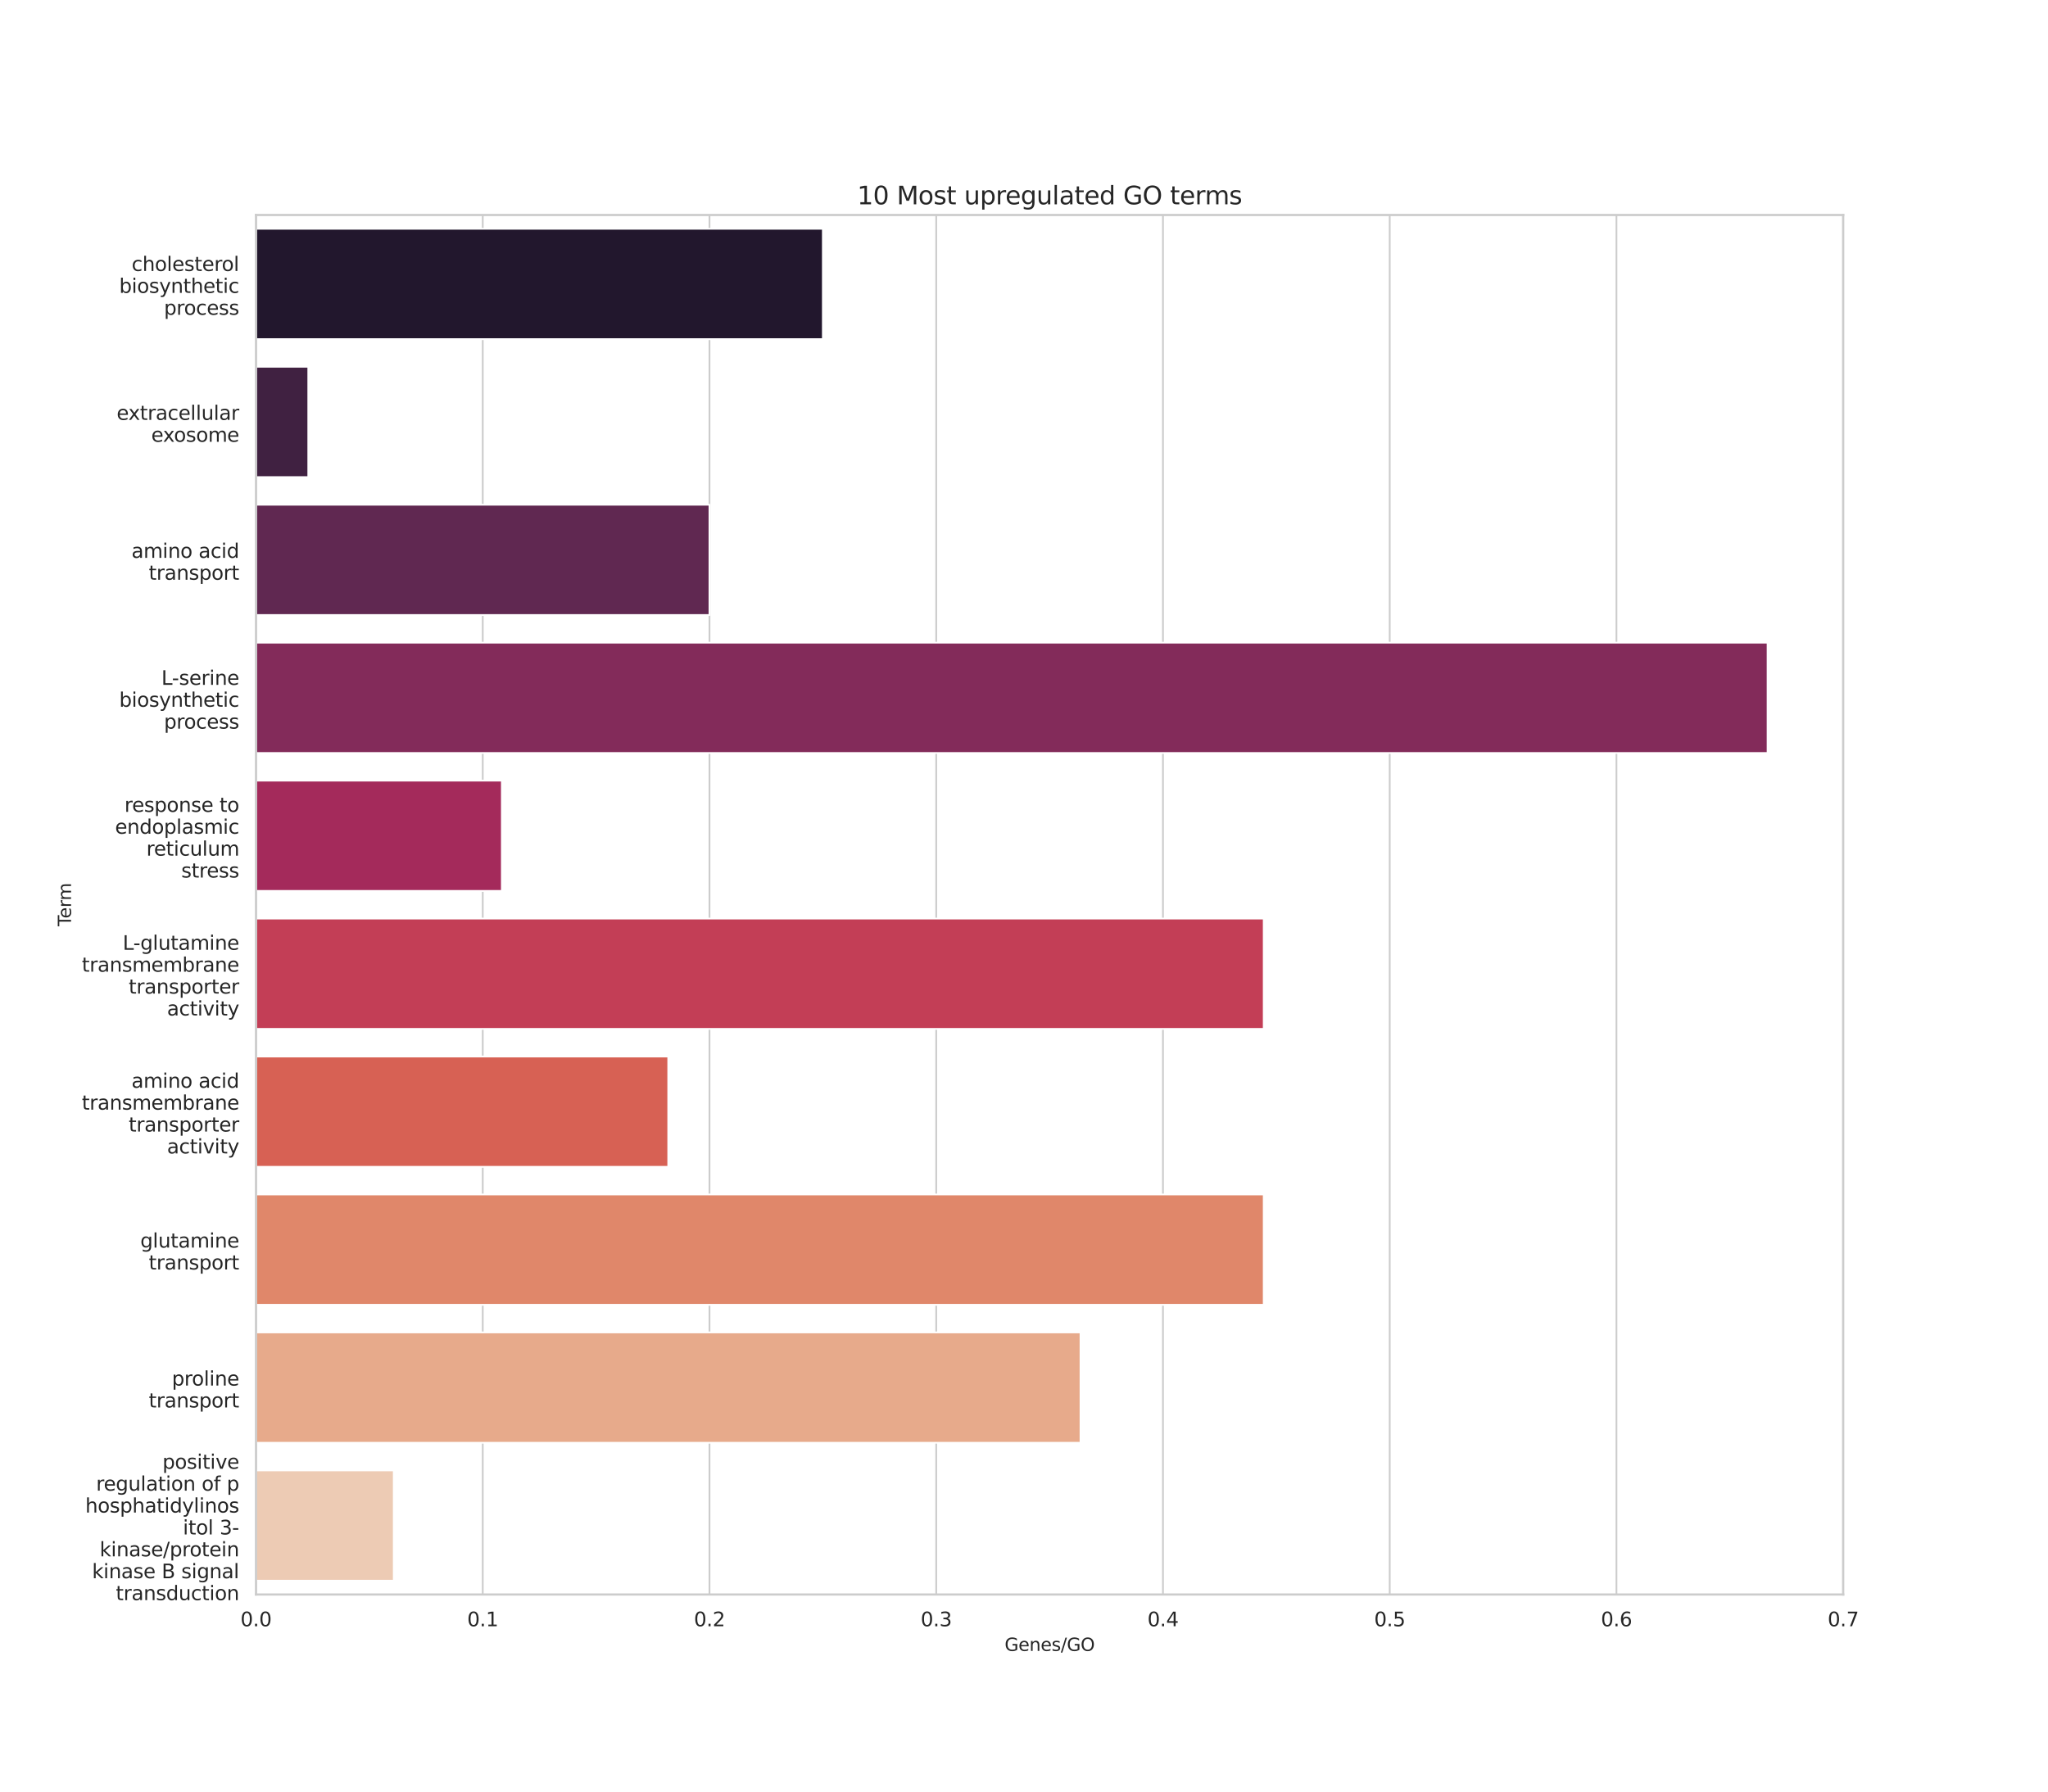 <?xml version="1.0" encoding="utf-8" standalone="no"?>
<!DOCTYPE svg PUBLIC "-//W3C//DTD SVG 1.1//EN"
  "http://www.w3.org/Graphics/SVG/1.1/DTD/svg11.dtd">
<svg xmlns:xlink="http://www.w3.org/1999/xlink" width="1152pt" height="1008pt" viewBox="0 0 1152 1008" xmlns="http://www.w3.org/2000/svg" version="1.1">
 <defs>
  <style type="text/css">*{stroke-linejoin: round; stroke-linecap: butt}</style>
 </defs>
 <g id="figure_1">
  <g id="patch_1">
   <path d="M 0 1008 
L 1152 1008 
L 1152 0 
L 0 0 
z
" style="fill: #ffffff"/>
  </g>
  <g id="axes_1">
   <g id="patch_2">
    <path d="M 144 897.12 
L 1036.8 897.12 
L 1036.8 120.96 
L 144 120.96 
z
" style="fill: #ffffff"/>
   </g>
   <g id="matplotlib.axis_1">
    <g id="xtick_1">
     <g id="line2d_1">
      <path d="M 144 897.12 
L 144 120.96 
" clip-path="url(#p7745903dce)" style="fill: none; stroke: #cccccc; stroke-linecap: round"/>
     </g>
     <g id="text_1">
      <!-- 0.0 -->
      <g style="fill: #262626" transform="translate(135.253 914.978) scale(0.11 -0.11)">
       <defs>
        <path id="DejaVuSans-30" d="M 2034 4250 
Q 1547 4250 1301 3770 
Q 1056 3291 1056 2328 
Q 1056 1369 1301 889 
Q 1547 409 2034 409 
Q 2525 409 2770 889 
Q 3016 1369 3016 2328 
Q 3016 3291 2770 3770 
Q 2525 4250 2034 4250 
z
M 2034 4750 
Q 2819 4750 3233 4129 
Q 3647 3509 3647 2328 
Q 3647 1150 3233 529 
Q 2819 -91 2034 -91 
Q 1250 -91 836 529 
Q 422 1150 422 2328 
Q 422 3509 836 4129 
Q 1250 4750 2034 4750 
z
" transform="scale(0.016)"/>
        <path id="DejaVuSans-2e" d="M 684 794 
L 1344 794 
L 1344 0 
L 684 0 
L 684 794 
z
" transform="scale(0.016)"/>
       </defs>
       <use xlink:href="#DejaVuSans-30"/>
       <use xlink:href="#DejaVuSans-2e" x="63.623"/>
       <use xlink:href="#DejaVuSans-30" x="95.41"/>
      </g>
     </g>
    </g>
    <g id="xtick_2">
     <g id="line2d_2">
      <path d="M 271.543 897.12 
L 271.543 120.96 
" clip-path="url(#p7745903dce)" style="fill: none; stroke: #cccccc; stroke-linecap: round"/>
     </g>
     <g id="text_2">
      <!-- 0.1 -->
      <g style="fill: #262626" transform="translate(262.796 914.978) scale(0.11 -0.11)">
       <defs>
        <path id="DejaVuSans-31" d="M 794 531 
L 1825 531 
L 1825 4091 
L 703 3866 
L 703 4441 
L 1819 4666 
L 2450 4666 
L 2450 531 
L 3481 531 
L 3481 0 
L 794 0 
L 794 531 
z
" transform="scale(0.016)"/>
       </defs>
       <use xlink:href="#DejaVuSans-30"/>
       <use xlink:href="#DejaVuSans-2e" x="63.623"/>
       <use xlink:href="#DejaVuSans-31" x="95.41"/>
      </g>
     </g>
    </g>
    <g id="xtick_3">
     <g id="line2d_3">
      <path d="M 399.086 897.12 
L 399.086 120.96 
" clip-path="url(#p7745903dce)" style="fill: none; stroke: #cccccc; stroke-linecap: round"/>
     </g>
     <g id="text_3">
      <!-- 0.2 -->
      <g style="fill: #262626" transform="translate(390.339 914.978) scale(0.11 -0.11)">
       <defs>
        <path id="DejaVuSans-32" d="M 1228 531 
L 3431 531 
L 3431 0 
L 469 0 
L 469 531 
Q 828 903 1448 1529 
Q 2069 2156 2228 2338 
Q 2531 2678 2651 2914 
Q 2772 3150 2772 3378 
Q 2772 3750 2511 3984 
Q 2250 4219 1831 4219 
Q 1534 4219 1204 4116 
Q 875 4013 500 3803 
L 500 4441 
Q 881 4594 1212 4672 
Q 1544 4750 1819 4750 
Q 2544 4750 2975 4387 
Q 3406 4025 3406 3419 
Q 3406 3131 3298 2873 
Q 3191 2616 2906 2266 
Q 2828 2175 2409 1742 
Q 1991 1309 1228 531 
z
" transform="scale(0.016)"/>
       </defs>
       <use xlink:href="#DejaVuSans-30"/>
       <use xlink:href="#DejaVuSans-2e" x="63.623"/>
       <use xlink:href="#DejaVuSans-32" x="95.41"/>
      </g>
     </g>
    </g>
    <g id="xtick_4">
     <g id="line2d_4">
      <path d="M 526.629 897.12 
L 526.629 120.96 
" clip-path="url(#p7745903dce)" style="fill: none; stroke: #cccccc; stroke-linecap: round"/>
     </g>
     <g id="text_4">
      <!-- 0.3 -->
      <g style="fill: #262626" transform="translate(517.882 914.978) scale(0.11 -0.11)">
       <defs>
        <path id="DejaVuSans-33" d="M 2597 2516 
Q 3050 2419 3304 2112 
Q 3559 1806 3559 1356 
Q 3559 666 3084 287 
Q 2609 -91 1734 -91 
Q 1441 -91 1130 -33 
Q 819 25 488 141 
L 488 750 
Q 750 597 1062 519 
Q 1375 441 1716 441 
Q 2309 441 2620 675 
Q 2931 909 2931 1356 
Q 2931 1769 2642 2001 
Q 2353 2234 1838 2234 
L 1294 2234 
L 1294 2753 
L 1863 2753 
Q 2328 2753 2575 2939 
Q 2822 3125 2822 3475 
Q 2822 3834 2567 4026 
Q 2313 4219 1838 4219 
Q 1578 4219 1281 4162 
Q 984 4106 628 3988 
L 628 4550 
Q 988 4650 1302 4700 
Q 1616 4750 1894 4750 
Q 2613 4750 3031 4423 
Q 3450 4097 3450 3541 
Q 3450 3153 3228 2886 
Q 3006 2619 2597 2516 
z
" transform="scale(0.016)"/>
       </defs>
       <use xlink:href="#DejaVuSans-30"/>
       <use xlink:href="#DejaVuSans-2e" x="63.623"/>
       <use xlink:href="#DejaVuSans-33" x="95.41"/>
      </g>
     </g>
    </g>
    <g id="xtick_5">
     <g id="line2d_5">
      <path d="M 654.171 897.12 
L 654.171 120.96 
" clip-path="url(#p7745903dce)" style="fill: none; stroke: #cccccc; stroke-linecap: round"/>
     </g>
     <g id="text_5">
      <!-- 0.4 -->
      <g style="fill: #262626" transform="translate(645.425 914.978) scale(0.11 -0.11)">
       <defs>
        <path id="DejaVuSans-34" d="M 2419 4116 
L 825 1625 
L 2419 1625 
L 2419 4116 
z
M 2253 4666 
L 3047 4666 
L 3047 1625 
L 3713 1625 
L 3713 1100 
L 3047 1100 
L 3047 0 
L 2419 0 
L 2419 1100 
L 313 1100 
L 313 1709 
L 2253 4666 
z
" transform="scale(0.016)"/>
       </defs>
       <use xlink:href="#DejaVuSans-30"/>
       <use xlink:href="#DejaVuSans-2e" x="63.623"/>
       <use xlink:href="#DejaVuSans-34" x="95.41"/>
      </g>
     </g>
    </g>
    <g id="xtick_6">
     <g id="line2d_6">
      <path d="M 781.714 897.12 
L 781.714 120.96 
" clip-path="url(#p7745903dce)" style="fill: none; stroke: #cccccc; stroke-linecap: round"/>
     </g>
     <g id="text_6">
      <!-- 0.5 -->
      <g style="fill: #262626" transform="translate(772.968 914.978) scale(0.11 -0.11)">
       <defs>
        <path id="DejaVuSans-35" d="M 691 4666 
L 3169 4666 
L 3169 4134 
L 1269 4134 
L 1269 2991 
Q 1406 3038 1543 3061 
Q 1681 3084 1819 3084 
Q 2600 3084 3056 2656 
Q 3513 2228 3513 1497 
Q 3513 744 3044 326 
Q 2575 -91 1722 -91 
Q 1428 -91 1123 -41 
Q 819 9 494 109 
L 494 744 
Q 775 591 1075 516 
Q 1375 441 1709 441 
Q 2250 441 2565 725 
Q 2881 1009 2881 1497 
Q 2881 1984 2565 2268 
Q 2250 2553 1709 2553 
Q 1456 2553 1204 2497 
Q 953 2441 691 2322 
L 691 4666 
z
" transform="scale(0.016)"/>
       </defs>
       <use xlink:href="#DejaVuSans-30"/>
       <use xlink:href="#DejaVuSans-2e" x="63.623"/>
       <use xlink:href="#DejaVuSans-35" x="95.41"/>
      </g>
     </g>
    </g>
    <g id="xtick_7">
     <g id="line2d_7">
      <path d="M 909.257 897.12 
L 909.257 120.96 
" clip-path="url(#p7745903dce)" style="fill: none; stroke: #cccccc; stroke-linecap: round"/>
     </g>
     <g id="text_7">
      <!-- 0.6 -->
      <g style="fill: #262626" transform="translate(900.51 914.978) scale(0.11 -0.11)">
       <defs>
        <path id="DejaVuSans-36" d="M 2113 2584 
Q 1688 2584 1439 2293 
Q 1191 2003 1191 1497 
Q 1191 994 1439 701 
Q 1688 409 2113 409 
Q 2538 409 2786 701 
Q 3034 994 3034 1497 
Q 3034 2003 2786 2293 
Q 2538 2584 2113 2584 
z
M 3366 4563 
L 3366 3988 
Q 3128 4100 2886 4159 
Q 2644 4219 2406 4219 
Q 1781 4219 1451 3797 
Q 1122 3375 1075 2522 
Q 1259 2794 1537 2939 
Q 1816 3084 2150 3084 
Q 2853 3084 3261 2657 
Q 3669 2231 3669 1497 
Q 3669 778 3244 343 
Q 2819 -91 2113 -91 
Q 1303 -91 875 529 
Q 447 1150 447 2328 
Q 447 3434 972 4092 
Q 1497 4750 2381 4750 
Q 2619 4750 2861 4703 
Q 3103 4656 3366 4563 
z
" transform="scale(0.016)"/>
       </defs>
       <use xlink:href="#DejaVuSans-30"/>
       <use xlink:href="#DejaVuSans-2e" x="63.623"/>
       <use xlink:href="#DejaVuSans-36" x="95.41"/>
      </g>
     </g>
    </g>
    <g id="xtick_8">
     <g id="line2d_8">
      <path d="M 1036.8 897.12 
L 1036.8 120.96 
" clip-path="url(#p7745903dce)" style="fill: none; stroke: #cccccc; stroke-linecap: round"/>
     </g>
     <g id="text_8">
      <!-- 0.7 -->
      <g style="fill: #262626" transform="translate(1028.053 914.978) scale(0.11 -0.11)">
       <defs>
        <path id="DejaVuSans-37" d="M 525 4666 
L 3525 4666 
L 3525 4397 
L 1831 0 
L 1172 0 
L 2766 4134 
L 525 4134 
L 525 4666 
z
" transform="scale(0.016)"/>
       </defs>
       <use xlink:href="#DejaVuSans-30"/>
       <use xlink:href="#DejaVuSans-2e" x="63.623"/>
       <use xlink:href="#DejaVuSans-37" x="95.41"/>
      </g>
     </g>
    </g>
    <g id="text_9">
     <!-- Genes/GO -->
     <g style="fill: #262626" transform="translate(565.105 928.864) scale(0.1 -0.1)">
      <defs>
       <path id="DejaVuSans-47" d="M 3809 666 
L 3809 1919 
L 2778 1919 
L 2778 2438 
L 4434 2438 
L 4434 434 
Q 4069 175 3628 42 
Q 3188 -91 2688 -91 
Q 1594 -91 976 548 
Q 359 1188 359 2328 
Q 359 3472 976 4111 
Q 1594 4750 2688 4750 
Q 3144 4750 3555 4637 
Q 3966 4525 4313 4306 
L 4313 3634 
Q 3963 3931 3569 4081 
Q 3175 4231 2741 4231 
Q 1884 4231 1454 3753 
Q 1025 3275 1025 2328 
Q 1025 1384 1454 906 
Q 1884 428 2741 428 
Q 3075 428 3337 486 
Q 3600 544 3809 666 
z
" transform="scale(0.016)"/>
       <path id="DejaVuSans-65" d="M 3597 1894 
L 3597 1613 
L 953 1613 
Q 991 1019 1311 708 
Q 1631 397 2203 397 
Q 2534 397 2845 478 
Q 3156 559 3463 722 
L 3463 178 
Q 3153 47 2828 -22 
Q 2503 -91 2169 -91 
Q 1331 -91 842 396 
Q 353 884 353 1716 
Q 353 2575 817 3079 
Q 1281 3584 2069 3584 
Q 2775 3584 3186 3129 
Q 3597 2675 3597 1894 
z
M 3022 2063 
Q 3016 2534 2758 2815 
Q 2500 3097 2075 3097 
Q 1594 3097 1305 2825 
Q 1016 2553 972 2059 
L 3022 2063 
z
" transform="scale(0.016)"/>
       <path id="DejaVuSans-6e" d="M 3513 2113 
L 3513 0 
L 2938 0 
L 2938 2094 
Q 2938 2591 2744 2837 
Q 2550 3084 2163 3084 
Q 1697 3084 1428 2787 
Q 1159 2491 1159 1978 
L 1159 0 
L 581 0 
L 581 3500 
L 1159 3500 
L 1159 2956 
Q 1366 3272 1645 3428 
Q 1925 3584 2291 3584 
Q 2894 3584 3203 3211 
Q 3513 2838 3513 2113 
z
" transform="scale(0.016)"/>
       <path id="DejaVuSans-73" d="M 2834 3397 
L 2834 2853 
Q 2591 2978 2328 3040 
Q 2066 3103 1784 3103 
Q 1356 3103 1142 2972 
Q 928 2841 928 2578 
Q 928 2378 1081 2264 
Q 1234 2150 1697 2047 
L 1894 2003 
Q 2506 1872 2764 1633 
Q 3022 1394 3022 966 
Q 3022 478 2636 193 
Q 2250 -91 1575 -91 
Q 1294 -91 989 -36 
Q 684 19 347 128 
L 347 722 
Q 666 556 975 473 
Q 1284 391 1588 391 
Q 1994 391 2212 530 
Q 2431 669 2431 922 
Q 2431 1156 2273 1281 
Q 2116 1406 1581 1522 
L 1381 1569 
Q 847 1681 609 1914 
Q 372 2147 372 2553 
Q 372 3047 722 3315 
Q 1072 3584 1716 3584 
Q 2034 3584 2315 3537 
Q 2597 3491 2834 3397 
z
" transform="scale(0.016)"/>
       <path id="DejaVuSans-2f" d="M 1625 4666 
L 2156 4666 
L 531 -594 
L 0 -594 
L 1625 4666 
z
" transform="scale(0.016)"/>
       <path id="DejaVuSans-4f" d="M 2522 4238 
Q 1834 4238 1429 3725 
Q 1025 3213 1025 2328 
Q 1025 1447 1429 934 
Q 1834 422 2522 422 
Q 3209 422 3611 934 
Q 4013 1447 4013 2328 
Q 4013 3213 3611 3725 
Q 3209 4238 2522 4238 
z
M 2522 4750 
Q 3503 4750 4090 4092 
Q 4678 3434 4678 2328 
Q 4678 1225 4090 567 
Q 3503 -91 2522 -91 
Q 1538 -91 948 565 
Q 359 1222 359 2328 
Q 359 3434 948 4092 
Q 1538 4750 2522 4750 
z
" transform="scale(0.016)"/>
      </defs>
      <use xlink:href="#DejaVuSans-47"/>
      <use xlink:href="#DejaVuSans-65" x="77.49"/>
      <use xlink:href="#DejaVuSans-6e" x="139.014"/>
      <use xlink:href="#DejaVuSans-65" x="202.393"/>
      <use xlink:href="#DejaVuSans-73" x="263.916"/>
      <use xlink:href="#DejaVuSans-2f" x="316.016"/>
      <use xlink:href="#DejaVuSans-47" x="349.707"/>
      <use xlink:href="#DejaVuSans-4f" x="427.197"/>
     </g>
    </g>
   </g>
   <g id="matplotlib.axis_2">
    <g id="ytick_1">
     <g id="text_10">
      <!-- cholesterol -->
      <g style="fill: #262626" transform="translate(74.053 152.465) scale(0.11 -0.11)">
       <defs>
        <path id="DejaVuSans-63" d="M 3122 3366 
L 3122 2828 
Q 2878 2963 2633 3030 
Q 2388 3097 2138 3097 
Q 1578 3097 1268 2742 
Q 959 2388 959 1747 
Q 959 1106 1268 751 
Q 1578 397 2138 397 
Q 2388 397 2633 464 
Q 2878 531 3122 666 
L 3122 134 
Q 2881 22 2623 -34 
Q 2366 -91 2075 -91 
Q 1284 -91 818 406 
Q 353 903 353 1747 
Q 353 2603 823 3093 
Q 1294 3584 2113 3584 
Q 2378 3584 2631 3529 
Q 2884 3475 3122 3366 
z
" transform="scale(0.016)"/>
        <path id="DejaVuSans-68" d="M 3513 2113 
L 3513 0 
L 2938 0 
L 2938 2094 
Q 2938 2591 2744 2837 
Q 2550 3084 2163 3084 
Q 1697 3084 1428 2787 
Q 1159 2491 1159 1978 
L 1159 0 
L 581 0 
L 581 4863 
L 1159 4863 
L 1159 2956 
Q 1366 3272 1645 3428 
Q 1925 3584 2291 3584 
Q 2894 3584 3203 3211 
Q 3513 2838 3513 2113 
z
" transform="scale(0.016)"/>
        <path id="DejaVuSans-6f" d="M 1959 3097 
Q 1497 3097 1228 2736 
Q 959 2375 959 1747 
Q 959 1119 1226 758 
Q 1494 397 1959 397 
Q 2419 397 2687 759 
Q 2956 1122 2956 1747 
Q 2956 2369 2687 2733 
Q 2419 3097 1959 3097 
z
M 1959 3584 
Q 2709 3584 3137 3096 
Q 3566 2609 3566 1747 
Q 3566 888 3137 398 
Q 2709 -91 1959 -91 
Q 1206 -91 779 398 
Q 353 888 353 1747 
Q 353 2609 779 3096 
Q 1206 3584 1959 3584 
z
" transform="scale(0.016)"/>
        <path id="DejaVuSans-6c" d="M 603 4863 
L 1178 4863 
L 1178 0 
L 603 0 
L 603 4863 
z
" transform="scale(0.016)"/>
        <path id="DejaVuSans-74" d="M 1172 4494 
L 1172 3500 
L 2356 3500 
L 2356 3053 
L 1172 3053 
L 1172 1153 
Q 1172 725 1289 603 
Q 1406 481 1766 481 
L 2356 481 
L 2356 0 
L 1766 0 
Q 1100 0 847 248 
Q 594 497 594 1153 
L 594 3053 
L 172 3053 
L 172 3500 
L 594 3500 
L 594 4494 
L 1172 4494 
z
" transform="scale(0.016)"/>
        <path id="DejaVuSans-72" d="M 2631 2963 
Q 2534 3019 2420 3045 
Q 2306 3072 2169 3072 
Q 1681 3072 1420 2755 
Q 1159 2438 1159 1844 
L 1159 0 
L 581 0 
L 581 3500 
L 1159 3500 
L 1159 2956 
Q 1341 3275 1631 3429 
Q 1922 3584 2338 3584 
Q 2397 3584 2469 3576 
Q 2541 3569 2628 3553 
L 2631 2963 
z
" transform="scale(0.016)"/>
       </defs>
       <use xlink:href="#DejaVuSans-63"/>
       <use xlink:href="#DejaVuSans-68" x="54.98"/>
       <use xlink:href="#DejaVuSans-6f" x="118.359"/>
       <use xlink:href="#DejaVuSans-6c" x="179.541"/>
       <use xlink:href="#DejaVuSans-65" x="207.324"/>
       <use xlink:href="#DejaVuSans-73" x="268.848"/>
       <use xlink:href="#DejaVuSans-74" x="320.947"/>
       <use xlink:href="#DejaVuSans-65" x="360.156"/>
       <use xlink:href="#DejaVuSans-72" x="421.68"/>
       <use xlink:href="#DejaVuSans-6f" x="460.543"/>
       <use xlink:href="#DejaVuSans-6c" x="521.725"/>
      </g>
      <!-- biosynthetic -->
      <g style="fill: #262626" transform="translate(67.049 164.783) scale(0.11 -0.11)">
       <defs>
        <path id="DejaVuSans-62" d="M 3116 1747 
Q 3116 2381 2855 2742 
Q 2594 3103 2138 3103 
Q 1681 3103 1420 2742 
Q 1159 2381 1159 1747 
Q 1159 1113 1420 752 
Q 1681 391 2138 391 
Q 2594 391 2855 752 
Q 3116 1113 3116 1747 
z
M 1159 2969 
Q 1341 3281 1617 3432 
Q 1894 3584 2278 3584 
Q 2916 3584 3314 3078 
Q 3713 2572 3713 1747 
Q 3713 922 3314 415 
Q 2916 -91 2278 -91 
Q 1894 -91 1617 61 
Q 1341 213 1159 525 
L 1159 0 
L 581 0 
L 581 4863 
L 1159 4863 
L 1159 2969 
z
" transform="scale(0.016)"/>
        <path id="DejaVuSans-69" d="M 603 3500 
L 1178 3500 
L 1178 0 
L 603 0 
L 603 3500 
z
M 603 4863 
L 1178 4863 
L 1178 4134 
L 603 4134 
L 603 4863 
z
" transform="scale(0.016)"/>
        <path id="DejaVuSans-79" d="M 2059 -325 
Q 1816 -950 1584 -1140 
Q 1353 -1331 966 -1331 
L 506 -1331 
L 506 -850 
L 844 -850 
Q 1081 -850 1212 -737 
Q 1344 -625 1503 -206 
L 1606 56 
L 191 3500 
L 800 3500 
L 1894 763 
L 2988 3500 
L 3597 3500 
L 2059 -325 
z
" transform="scale(0.016)"/>
       </defs>
       <use xlink:href="#DejaVuSans-62"/>
       <use xlink:href="#DejaVuSans-69" x="63.477"/>
       <use xlink:href="#DejaVuSans-6f" x="91.26"/>
       <use xlink:href="#DejaVuSans-73" x="152.441"/>
       <use xlink:href="#DejaVuSans-79" x="204.541"/>
       <use xlink:href="#DejaVuSans-6e" x="263.721"/>
       <use xlink:href="#DejaVuSans-74" x="327.1"/>
       <use xlink:href="#DejaVuSans-68" x="366.309"/>
       <use xlink:href="#DejaVuSans-65" x="429.688"/>
       <use xlink:href="#DejaVuSans-74" x="491.211"/>
       <use xlink:href="#DejaVuSans-69" x="530.42"/>
       <use xlink:href="#DejaVuSans-63" x="558.203"/>
      </g>
      <!-- process -->
      <g style="fill: #262626" transform="translate(92.234 177.101) scale(0.11 -0.11)">
       <defs>
        <path id="DejaVuSans-70" d="M 1159 525 
L 1159 -1331 
L 581 -1331 
L 581 3500 
L 1159 3500 
L 1159 2969 
Q 1341 3281 1617 3432 
Q 1894 3584 2278 3584 
Q 2916 3584 3314 3078 
Q 3713 2572 3713 1747 
Q 3713 922 3314 415 
Q 2916 -91 2278 -91 
Q 1894 -91 1617 61 
Q 1341 213 1159 525 
z
M 3116 1747 
Q 3116 2381 2855 2742 
Q 2594 3103 2138 3103 
Q 1681 3103 1420 2742 
Q 1159 2381 1159 1747 
Q 1159 1113 1420 752 
Q 1681 391 2138 391 
Q 2594 391 2855 752 
Q 3116 1113 3116 1747 
z
" transform="scale(0.016)"/>
       </defs>
       <use xlink:href="#DejaVuSans-70"/>
       <use xlink:href="#DejaVuSans-72" x="63.477"/>
       <use xlink:href="#DejaVuSans-6f" x="102.34"/>
       <use xlink:href="#DejaVuSans-63" x="163.521"/>
       <use xlink:href="#DejaVuSans-65" x="218.502"/>
       <use xlink:href="#DejaVuSans-73" x="280.025"/>
       <use xlink:href="#DejaVuSans-73" x="332.125"/>
      </g>
     </g>
    </g>
    <g id="ytick_2">
     <g id="text_11">
      <!-- extracellular -->
      <g style="fill: #262626" transform="translate(65.619 236.24) scale(0.11 -0.11)">
       <defs>
        <path id="DejaVuSans-78" d="M 3513 3500 
L 2247 1797 
L 3578 0 
L 2900 0 
L 1881 1375 
L 863 0 
L 184 0 
L 1544 1831 
L 300 3500 
L 978 3500 
L 1906 2253 
L 2834 3500 
L 3513 3500 
z
" transform="scale(0.016)"/>
        <path id="DejaVuSans-61" d="M 2194 1759 
Q 1497 1759 1228 1600 
Q 959 1441 959 1056 
Q 959 750 1161 570 
Q 1363 391 1709 391 
Q 2188 391 2477 730 
Q 2766 1069 2766 1631 
L 2766 1759 
L 2194 1759 
z
M 3341 1997 
L 3341 0 
L 2766 0 
L 2766 531 
Q 2569 213 2275 61 
Q 1981 -91 1556 -91 
Q 1019 -91 701 211 
Q 384 513 384 1019 
Q 384 1609 779 1909 
Q 1175 2209 1959 2209 
L 2766 2209 
L 2766 2266 
Q 2766 2663 2505 2880 
Q 2244 3097 1772 3097 
Q 1472 3097 1187 3025 
Q 903 2953 641 2809 
L 641 3341 
Q 956 3463 1253 3523 
Q 1550 3584 1831 3584 
Q 2591 3584 2966 3190 
Q 3341 2797 3341 1997 
z
" transform="scale(0.016)"/>
        <path id="DejaVuSans-75" d="M 544 1381 
L 544 3500 
L 1119 3500 
L 1119 1403 
Q 1119 906 1312 657 
Q 1506 409 1894 409 
Q 2359 409 2629 706 
Q 2900 1003 2900 1516 
L 2900 3500 
L 3475 3500 
L 3475 0 
L 2900 0 
L 2900 538 
Q 2691 219 2414 64 
Q 2138 -91 1772 -91 
Q 1169 -91 856 284 
Q 544 659 544 1381 
z
M 1991 3584 
L 1991 3584 
z
" transform="scale(0.016)"/>
       </defs>
       <use xlink:href="#DejaVuSans-65"/>
       <use xlink:href="#DejaVuSans-78" x="59.773"/>
       <use xlink:href="#DejaVuSans-74" x="118.953"/>
       <use xlink:href="#DejaVuSans-72" x="158.162"/>
       <use xlink:href="#DejaVuSans-61" x="199.275"/>
       <use xlink:href="#DejaVuSans-63" x="260.555"/>
       <use xlink:href="#DejaVuSans-65" x="315.535"/>
       <use xlink:href="#DejaVuSans-6c" x="377.059"/>
       <use xlink:href="#DejaVuSans-6c" x="404.842"/>
       <use xlink:href="#DejaVuSans-75" x="432.625"/>
       <use xlink:href="#DejaVuSans-6c" x="496.004"/>
       <use xlink:href="#DejaVuSans-61" x="523.787"/>
       <use xlink:href="#DejaVuSans-72" x="585.066"/>
      </g>
      <!-- exosome -->
      <g style="fill: #262626" transform="translate(85.082 248.558) scale(0.11 -0.11)">
       <defs>
        <path id="DejaVuSans-6d" d="M 3328 2828 
Q 3544 3216 3844 3400 
Q 4144 3584 4550 3584 
Q 5097 3584 5394 3201 
Q 5691 2819 5691 2113 
L 5691 0 
L 5113 0 
L 5113 2094 
Q 5113 2597 4934 2840 
Q 4756 3084 4391 3084 
Q 3944 3084 3684 2787 
Q 3425 2491 3425 1978 
L 3425 0 
L 2847 0 
L 2847 2094 
Q 2847 2600 2669 2842 
Q 2491 3084 2119 3084 
Q 1678 3084 1418 2786 
Q 1159 2488 1159 1978 
L 1159 0 
L 581 0 
L 581 3500 
L 1159 3500 
L 1159 2956 
Q 1356 3278 1631 3431 
Q 1906 3584 2284 3584 
Q 2666 3584 2933 3390 
Q 3200 3197 3328 2828 
z
" transform="scale(0.016)"/>
       </defs>
       <use xlink:href="#DejaVuSans-65"/>
       <use xlink:href="#DejaVuSans-78" x="59.773"/>
       <use xlink:href="#DejaVuSans-6f" x="115.828"/>
       <use xlink:href="#DejaVuSans-73" x="177.01"/>
       <use xlink:href="#DejaVuSans-6f" x="229.109"/>
       <use xlink:href="#DejaVuSans-6d" x="290.291"/>
       <use xlink:href="#DejaVuSans-65" x="387.703"/>
      </g>
     </g>
    </g>
    <g id="ytick_3">
     <g id="text_12">
      <!-- amino acid -->
      <g style="fill: #262626" transform="translate(73.962 313.856) scale(0.11 -0.11)">
       <defs>
        <path id="DejaVuSans-20" transform="scale(0.016)"/>
        <path id="DejaVuSans-64" d="M 2906 2969 
L 2906 4863 
L 3481 4863 
L 3481 0 
L 2906 0 
L 2906 525 
Q 2725 213 2448 61 
Q 2172 -91 1784 -91 
Q 1150 -91 751 415 
Q 353 922 353 1747 
Q 353 2572 751 3078 
Q 1150 3584 1784 3584 
Q 2172 3584 2448 3432 
Q 2725 3281 2906 2969 
z
M 947 1747 
Q 947 1113 1208 752 
Q 1469 391 1925 391 
Q 2381 391 2643 752 
Q 2906 1113 2906 1747 
Q 2906 2381 2643 2742 
Q 2381 3103 1925 3103 
Q 1469 3103 1208 2742 
Q 947 2381 947 1747 
z
" transform="scale(0.016)"/>
       </defs>
       <use xlink:href="#DejaVuSans-61"/>
       <use xlink:href="#DejaVuSans-6d" x="61.279"/>
       <use xlink:href="#DejaVuSans-69" x="158.691"/>
       <use xlink:href="#DejaVuSans-6e" x="186.475"/>
       <use xlink:href="#DejaVuSans-6f" x="249.854"/>
       <use xlink:href="#DejaVuSans-20" x="311.035"/>
       <use xlink:href="#DejaVuSans-61" x="342.822"/>
       <use xlink:href="#DejaVuSans-63" x="404.102"/>
       <use xlink:href="#DejaVuSans-69" x="459.082"/>
       <use xlink:href="#DejaVuSans-64" x="486.865"/>
      </g>
      <!-- transport -->
      <g style="fill: #262626" transform="translate(83.675 326.174) scale(0.11 -0.11)">
       <use xlink:href="#DejaVuSans-74"/>
       <use xlink:href="#DejaVuSans-72" x="39.209"/>
       <use xlink:href="#DejaVuSans-61" x="80.322"/>
       <use xlink:href="#DejaVuSans-6e" x="141.602"/>
       <use xlink:href="#DejaVuSans-73" x="204.98"/>
       <use xlink:href="#DejaVuSans-70" x="257.08"/>
       <use xlink:href="#DejaVuSans-6f" x="320.557"/>
       <use xlink:href="#DejaVuSans-72" x="381.738"/>
       <use xlink:href="#DejaVuSans-74" x="422.852"/>
      </g>
     </g>
    </g>
    <g id="ytick_4">
     <g id="text_13">
      <!-- L-serine -->
      <g style="fill: #262626" transform="translate(90.778 385.313) scale(0.11 -0.11)">
       <defs>
        <path id="DejaVuSans-4c" d="M 628 4666 
L 1259 4666 
L 1259 531 
L 3531 531 
L 3531 0 
L 628 0 
L 628 4666 
z
" transform="scale(0.016)"/>
        <path id="DejaVuSans-2d" d="M 313 2009 
L 1997 2009 
L 1997 1497 
L 313 1497 
L 313 2009 
z
" transform="scale(0.016)"/>
       </defs>
       <use xlink:href="#DejaVuSans-4c"/>
       <use xlink:href="#DejaVuSans-2d" x="53.963"/>
       <use xlink:href="#DejaVuSans-73" x="90.047"/>
       <use xlink:href="#DejaVuSans-65" x="142.146"/>
       <use xlink:href="#DejaVuSans-72" x="203.67"/>
       <use xlink:href="#DejaVuSans-69" x="244.783"/>
       <use xlink:href="#DejaVuSans-6e" x="272.566"/>
       <use xlink:href="#DejaVuSans-65" x="335.945"/>
      </g>
      <!-- biosynthetic -->
      <g style="fill: #262626" transform="translate(67.049 397.631) scale(0.11 -0.11)">
       <use xlink:href="#DejaVuSans-62"/>
       <use xlink:href="#DejaVuSans-69" x="63.477"/>
       <use xlink:href="#DejaVuSans-6f" x="91.26"/>
       <use xlink:href="#DejaVuSans-73" x="152.441"/>
       <use xlink:href="#DejaVuSans-79" x="204.541"/>
       <use xlink:href="#DejaVuSans-6e" x="263.721"/>
       <use xlink:href="#DejaVuSans-74" x="327.1"/>
       <use xlink:href="#DejaVuSans-68" x="366.309"/>
       <use xlink:href="#DejaVuSans-65" x="429.688"/>
       <use xlink:href="#DejaVuSans-74" x="491.211"/>
       <use xlink:href="#DejaVuSans-69" x="530.42"/>
       <use xlink:href="#DejaVuSans-63" x="558.203"/>
      </g>
      <!-- process -->
      <g style="fill: #262626" transform="translate(92.234 409.949) scale(0.11 -0.11)">
       <use xlink:href="#DejaVuSans-70"/>
       <use xlink:href="#DejaVuSans-72" x="63.477"/>
       <use xlink:href="#DejaVuSans-6f" x="102.34"/>
       <use xlink:href="#DejaVuSans-63" x="163.521"/>
       <use xlink:href="#DejaVuSans-65" x="218.502"/>
       <use xlink:href="#DejaVuSans-73" x="280.025"/>
       <use xlink:href="#DejaVuSans-73" x="332.125"/>
      </g>
     </g>
    </g>
    <g id="ytick_5">
     <g id="text_14">
      <!-- response to -->
      <g style="fill: #262626" transform="translate(70.004 456.771) scale(0.11 -0.11)">
       <use xlink:href="#DejaVuSans-72"/>
       <use xlink:href="#DejaVuSans-65" x="38.863"/>
       <use xlink:href="#DejaVuSans-73" x="100.387"/>
       <use xlink:href="#DejaVuSans-70" x="152.486"/>
       <use xlink:href="#DejaVuSans-6f" x="215.963"/>
       <use xlink:href="#DejaVuSans-6e" x="277.145"/>
       <use xlink:href="#DejaVuSans-73" x="340.523"/>
       <use xlink:href="#DejaVuSans-65" x="392.623"/>
       <use xlink:href="#DejaVuSans-20" x="454.146"/>
       <use xlink:href="#DejaVuSans-74" x="485.934"/>
       <use xlink:href="#DejaVuSans-6f" x="525.143"/>
      </g>
      <!-- endoplasmic -->
      <g style="fill: #262626" transform="translate(64.717 469.088) scale(0.11 -0.11)">
       <use xlink:href="#DejaVuSans-65"/>
       <use xlink:href="#DejaVuSans-6e" x="61.523"/>
       <use xlink:href="#DejaVuSans-64" x="124.902"/>
       <use xlink:href="#DejaVuSans-6f" x="188.379"/>
       <use xlink:href="#DejaVuSans-70" x="249.561"/>
       <use xlink:href="#DejaVuSans-6c" x="313.037"/>
       <use xlink:href="#DejaVuSans-61" x="340.82"/>
       <use xlink:href="#DejaVuSans-73" x="402.1"/>
       <use xlink:href="#DejaVuSans-6d" x="454.199"/>
       <use xlink:href="#DejaVuSans-69" x="551.611"/>
       <use xlink:href="#DejaVuSans-63" x="579.395"/>
      </g>
      <!-- reticulum -->
      <g style="fill: #262626" transform="translate(82.327 481.406) scale(0.11 -0.11)">
       <use xlink:href="#DejaVuSans-72"/>
       <use xlink:href="#DejaVuSans-65" x="38.863"/>
       <use xlink:href="#DejaVuSans-74" x="100.387"/>
       <use xlink:href="#DejaVuSans-69" x="139.596"/>
       <use xlink:href="#DejaVuSans-63" x="167.379"/>
       <use xlink:href="#DejaVuSans-75" x="222.359"/>
       <use xlink:href="#DejaVuSans-6c" x="285.738"/>
       <use xlink:href="#DejaVuSans-75" x="313.521"/>
       <use xlink:href="#DejaVuSans-6d" x="376.9"/>
      </g>
      <!-- stress -->
      <g style="fill: #262626" transform="translate(101.954 493.723) scale(0.11 -0.11)">
       <use xlink:href="#DejaVuSans-73"/>
       <use xlink:href="#DejaVuSans-74" x="52.1"/>
       <use xlink:href="#DejaVuSans-72" x="91.309"/>
       <use xlink:href="#DejaVuSans-65" x="130.172"/>
       <use xlink:href="#DejaVuSans-73" x="191.695"/>
       <use xlink:href="#DejaVuSans-73" x="243.795"/>
      </g>
     </g>
    </g>
    <g id="ytick_6">
     <g id="text_15">
      <!-- L-glutamine -->
      <g style="fill: #262626" transform="translate(69.021 534.387) scale(0.11 -0.11)">
       <defs>
        <path id="DejaVuSans-67" d="M 2906 1791 
Q 2906 2416 2648 2759 
Q 2391 3103 1925 3103 
Q 1463 3103 1205 2759 
Q 947 2416 947 1791 
Q 947 1169 1205 825 
Q 1463 481 1925 481 
Q 2391 481 2648 825 
Q 2906 1169 2906 1791 
z
M 3481 434 
Q 3481 -459 3084 -895 
Q 2688 -1331 1869 -1331 
Q 1566 -1331 1297 -1286 
Q 1028 -1241 775 -1147 
L 775 -588 
Q 1028 -725 1275 -790 
Q 1522 -856 1778 -856 
Q 2344 -856 2625 -561 
Q 2906 -266 2906 331 
L 2906 616 
Q 2728 306 2450 153 
Q 2172 0 1784 0 
Q 1141 0 747 490 
Q 353 981 353 1791 
Q 353 2603 747 3093 
Q 1141 3584 1784 3584 
Q 2172 3584 2450 3431 
Q 2728 3278 2906 2969 
L 2906 3500 
L 3481 3500 
L 3481 434 
z
" transform="scale(0.016)"/>
       </defs>
       <use xlink:href="#DejaVuSans-4c"/>
       <use xlink:href="#DejaVuSans-2d" x="53.963"/>
       <use xlink:href="#DejaVuSans-67" x="90.047"/>
       <use xlink:href="#DejaVuSans-6c" x="153.523"/>
       <use xlink:href="#DejaVuSans-75" x="181.307"/>
       <use xlink:href="#DejaVuSans-74" x="244.686"/>
       <use xlink:href="#DejaVuSans-61" x="283.895"/>
       <use xlink:href="#DejaVuSans-6d" x="345.174"/>
       <use xlink:href="#DejaVuSans-69" x="442.586"/>
       <use xlink:href="#DejaVuSans-6e" x="470.369"/>
       <use xlink:href="#DejaVuSans-65" x="533.748"/>
      </g>
      <!-- transmembrane -->
      <g style="fill: #262626" transform="translate(46.039 546.704) scale(0.11 -0.11)">
       <use xlink:href="#DejaVuSans-74"/>
       <use xlink:href="#DejaVuSans-72" x="39.209"/>
       <use xlink:href="#DejaVuSans-61" x="80.322"/>
       <use xlink:href="#DejaVuSans-6e" x="141.602"/>
       <use xlink:href="#DejaVuSans-73" x="204.98"/>
       <use xlink:href="#DejaVuSans-6d" x="257.08"/>
       <use xlink:href="#DejaVuSans-65" x="354.492"/>
       <use xlink:href="#DejaVuSans-6d" x="416.016"/>
       <use xlink:href="#DejaVuSans-62" x="513.428"/>
       <use xlink:href="#DejaVuSans-72" x="576.904"/>
       <use xlink:href="#DejaVuSans-61" x="618.018"/>
       <use xlink:href="#DejaVuSans-6e" x="679.297"/>
       <use xlink:href="#DejaVuSans-65" x="742.676"/>
      </g>
      <!-- transporter -->
      <g style="fill: #262626" transform="translate(72.384 559.022) scale(0.11 -0.11)">
       <use xlink:href="#DejaVuSans-74"/>
       <use xlink:href="#DejaVuSans-72" x="39.209"/>
       <use xlink:href="#DejaVuSans-61" x="80.322"/>
       <use xlink:href="#DejaVuSans-6e" x="141.602"/>
       <use xlink:href="#DejaVuSans-73" x="204.98"/>
       <use xlink:href="#DejaVuSans-70" x="257.08"/>
       <use xlink:href="#DejaVuSans-6f" x="320.557"/>
       <use xlink:href="#DejaVuSans-72" x="381.738"/>
       <use xlink:href="#DejaVuSans-74" x="422.852"/>
       <use xlink:href="#DejaVuSans-65" x="462.061"/>
       <use xlink:href="#DejaVuSans-72" x="523.584"/>
      </g>
      <!-- activity -->
      <g style="fill: #262626" transform="translate(93.953 571.339) scale(0.11 -0.11)">
       <defs>
        <path id="DejaVuSans-76" d="M 191 3500 
L 800 3500 
L 1894 563 
L 2988 3500 
L 3597 3500 
L 2284 0 
L 1503 0 
L 191 3500 
z
" transform="scale(0.016)"/>
       </defs>
       <use xlink:href="#DejaVuSans-61"/>
       <use xlink:href="#DejaVuSans-63" x="61.279"/>
       <use xlink:href="#DejaVuSans-74" x="116.26"/>
       <use xlink:href="#DejaVuSans-69" x="155.469"/>
       <use xlink:href="#DejaVuSans-76" x="183.252"/>
       <use xlink:href="#DejaVuSans-69" x="242.432"/>
       <use xlink:href="#DejaVuSans-74" x="270.215"/>
       <use xlink:href="#DejaVuSans-79" x="309.424"/>
      </g>
     </g>
    </g>
    <g id="ytick_7">
     <g id="text_16">
      <!-- amino acid -->
      <g style="fill: #262626" transform="translate(73.962 612.003) scale(0.11 -0.11)">
       <use xlink:href="#DejaVuSans-61"/>
       <use xlink:href="#DejaVuSans-6d" x="61.279"/>
       <use xlink:href="#DejaVuSans-69" x="158.691"/>
       <use xlink:href="#DejaVuSans-6e" x="186.475"/>
       <use xlink:href="#DejaVuSans-6f" x="249.854"/>
       <use xlink:href="#DejaVuSans-20" x="311.035"/>
       <use xlink:href="#DejaVuSans-61" x="342.822"/>
       <use xlink:href="#DejaVuSans-63" x="404.102"/>
       <use xlink:href="#DejaVuSans-69" x="459.082"/>
       <use xlink:href="#DejaVuSans-64" x="486.865"/>
      </g>
      <!-- transmembrane -->
      <g style="fill: #262626" transform="translate(46.039 624.32) scale(0.11 -0.11)">
       <use xlink:href="#DejaVuSans-74"/>
       <use xlink:href="#DejaVuSans-72" x="39.209"/>
       <use xlink:href="#DejaVuSans-61" x="80.322"/>
       <use xlink:href="#DejaVuSans-6e" x="141.602"/>
       <use xlink:href="#DejaVuSans-73" x="204.98"/>
       <use xlink:href="#DejaVuSans-6d" x="257.08"/>
       <use xlink:href="#DejaVuSans-65" x="354.492"/>
       <use xlink:href="#DejaVuSans-6d" x="416.016"/>
       <use xlink:href="#DejaVuSans-62" x="513.428"/>
       <use xlink:href="#DejaVuSans-72" x="576.904"/>
       <use xlink:href="#DejaVuSans-61" x="618.018"/>
       <use xlink:href="#DejaVuSans-6e" x="679.297"/>
       <use xlink:href="#DejaVuSans-65" x="742.676"/>
      </g>
      <!-- transporter -->
      <g style="fill: #262626" transform="translate(72.384 636.638) scale(0.11 -0.11)">
       <use xlink:href="#DejaVuSans-74"/>
       <use xlink:href="#DejaVuSans-72" x="39.209"/>
       <use xlink:href="#DejaVuSans-61" x="80.322"/>
       <use xlink:href="#DejaVuSans-6e" x="141.602"/>
       <use xlink:href="#DejaVuSans-73" x="204.98"/>
       <use xlink:href="#DejaVuSans-70" x="257.08"/>
       <use xlink:href="#DejaVuSans-6f" x="320.557"/>
       <use xlink:href="#DejaVuSans-72" x="381.738"/>
       <use xlink:href="#DejaVuSans-74" x="422.852"/>
       <use xlink:href="#DejaVuSans-65" x="462.061"/>
       <use xlink:href="#DejaVuSans-72" x="523.584"/>
      </g>
      <!-- activity -->
      <g style="fill: #262626" transform="translate(93.953 648.955) scale(0.11 -0.11)">
       <use xlink:href="#DejaVuSans-61"/>
       <use xlink:href="#DejaVuSans-63" x="61.279"/>
       <use xlink:href="#DejaVuSans-74" x="116.26"/>
       <use xlink:href="#DejaVuSans-69" x="155.469"/>
       <use xlink:href="#DejaVuSans-76" x="183.252"/>
       <use xlink:href="#DejaVuSans-69" x="242.432"/>
       <use xlink:href="#DejaVuSans-74" x="270.215"/>
       <use xlink:href="#DejaVuSans-79" x="309.424"/>
      </g>
     </g>
    </g>
    <g id="ytick_8">
     <g id="text_17">
      <!-- glutamine -->
      <g style="fill: #262626" transform="translate(78.926 701.936) scale(0.11 -0.11)">
       <use xlink:href="#DejaVuSans-67"/>
       <use xlink:href="#DejaVuSans-6c" x="63.477"/>
       <use xlink:href="#DejaVuSans-75" x="91.26"/>
       <use xlink:href="#DejaVuSans-74" x="154.639"/>
       <use xlink:href="#DejaVuSans-61" x="193.848"/>
       <use xlink:href="#DejaVuSans-6d" x="255.127"/>
       <use xlink:href="#DejaVuSans-69" x="352.539"/>
       <use xlink:href="#DejaVuSans-6e" x="380.322"/>
       <use xlink:href="#DejaVuSans-65" x="443.701"/>
      </g>
      <!-- transport -->
      <g style="fill: #262626" transform="translate(83.675 714.254) scale(0.11 -0.11)">
       <use xlink:href="#DejaVuSans-74"/>
       <use xlink:href="#DejaVuSans-72" x="39.209"/>
       <use xlink:href="#DejaVuSans-61" x="80.322"/>
       <use xlink:href="#DejaVuSans-6e" x="141.602"/>
       <use xlink:href="#DejaVuSans-73" x="204.98"/>
       <use xlink:href="#DejaVuSans-70" x="257.08"/>
       <use xlink:href="#DejaVuSans-6f" x="320.557"/>
       <use xlink:href="#DejaVuSans-72" x="381.738"/>
       <use xlink:href="#DejaVuSans-74" x="422.852"/>
      </g>
     </g>
    </g>
    <g id="ytick_9">
     <g id="text_18">
      <!-- proline -->
      <g style="fill: #262626" transform="translate(96.66 779.552) scale(0.11 -0.11)">
       <use xlink:href="#DejaVuSans-70"/>
       <use xlink:href="#DejaVuSans-72" x="63.477"/>
       <use xlink:href="#DejaVuSans-6f" x="102.34"/>
       <use xlink:href="#DejaVuSans-6c" x="163.521"/>
       <use xlink:href="#DejaVuSans-69" x="191.305"/>
       <use xlink:href="#DejaVuSans-6e" x="219.088"/>
       <use xlink:href="#DejaVuSans-65" x="282.467"/>
      </g>
      <!-- transport -->
      <g style="fill: #262626" transform="translate(83.675 791.87) scale(0.11 -0.11)">
       <use xlink:href="#DejaVuSans-74"/>
       <use xlink:href="#DejaVuSans-72" x="39.209"/>
       <use xlink:href="#DejaVuSans-61" x="80.322"/>
       <use xlink:href="#DejaVuSans-6e" x="141.602"/>
       <use xlink:href="#DejaVuSans-73" x="204.98"/>
       <use xlink:href="#DejaVuSans-70" x="257.08"/>
       <use xlink:href="#DejaVuSans-6f" x="320.557"/>
       <use xlink:href="#DejaVuSans-72" x="381.738"/>
       <use xlink:href="#DejaVuSans-74" x="422.852"/>
      </g>
     </g>
    </g>
    <g id="ytick_10">
     <g id="text_19">
      <!-- positive -->
      <g style="fill: #262626" transform="translate(91.353 826.374) scale(0.11 -0.11)">
       <use xlink:href="#DejaVuSans-70"/>
       <use xlink:href="#DejaVuSans-6f" x="63.477"/>
       <use xlink:href="#DejaVuSans-73" x="124.658"/>
       <use xlink:href="#DejaVuSans-69" x="176.758"/>
       <use xlink:href="#DejaVuSans-74" x="204.541"/>
       <use xlink:href="#DejaVuSans-69" x="243.75"/>
       <use xlink:href="#DejaVuSans-76" x="271.533"/>
       <use xlink:href="#DejaVuSans-65" x="330.713"/>
      </g>
      <!-- regulation of p -->
      <g style="fill: #262626" transform="translate(54.057 838.692) scale(0.11 -0.11)">
       <defs>
        <path id="DejaVuSans-66" d="M 2375 4863 
L 2375 4384 
L 1825 4384 
Q 1516 4384 1395 4259 
Q 1275 4134 1275 3809 
L 1275 3500 
L 2222 3500 
L 2222 3053 
L 1275 3053 
L 1275 0 
L 697 0 
L 697 3053 
L 147 3053 
L 147 3500 
L 697 3500 
L 697 3744 
Q 697 4328 969 4595 
Q 1241 4863 1831 4863 
L 2375 4863 
z
" transform="scale(0.016)"/>
       </defs>
       <use xlink:href="#DejaVuSans-72"/>
       <use xlink:href="#DejaVuSans-65" x="38.863"/>
       <use xlink:href="#DejaVuSans-67" x="100.387"/>
       <use xlink:href="#DejaVuSans-75" x="163.863"/>
       <use xlink:href="#DejaVuSans-6c" x="227.242"/>
       <use xlink:href="#DejaVuSans-61" x="255.025"/>
       <use xlink:href="#DejaVuSans-74" x="316.305"/>
       <use xlink:href="#DejaVuSans-69" x="355.514"/>
       <use xlink:href="#DejaVuSans-6f" x="383.297"/>
       <use xlink:href="#DejaVuSans-6e" x="444.479"/>
       <use xlink:href="#DejaVuSans-20" x="507.857"/>
       <use xlink:href="#DejaVuSans-6f" x="539.645"/>
       <use xlink:href="#DejaVuSans-66" x="600.826"/>
       <use xlink:href="#DejaVuSans-20" x="636.031"/>
       <use xlink:href="#DejaVuSans-70" x="667.818"/>
      </g>
      <!-- hosphatidylinos -->
      <g style="fill: #262626" transform="translate(47.966 851.009) scale(0.11 -0.11)">
       <use xlink:href="#DejaVuSans-68"/>
       <use xlink:href="#DejaVuSans-6f" x="63.379"/>
       <use xlink:href="#DejaVuSans-73" x="124.561"/>
       <use xlink:href="#DejaVuSans-70" x="176.66"/>
       <use xlink:href="#DejaVuSans-68" x="240.137"/>
       <use xlink:href="#DejaVuSans-61" x="303.516"/>
       <use xlink:href="#DejaVuSans-74" x="364.795"/>
       <use xlink:href="#DejaVuSans-69" x="404.004"/>
       <use xlink:href="#DejaVuSans-64" x="431.787"/>
       <use xlink:href="#DejaVuSans-79" x="495.264"/>
       <use xlink:href="#DejaVuSans-6c" x="554.443"/>
       <use xlink:href="#DejaVuSans-69" x="582.227"/>
       <use xlink:href="#DejaVuSans-6e" x="610.01"/>
       <use xlink:href="#DejaVuSans-6f" x="673.389"/>
       <use xlink:href="#DejaVuSans-73" x="734.57"/>
      </g>
      <!-- itol 3- -->
      <g style="fill: #262626" transform="translate(102.882 863.327) scale(0.11 -0.11)">
       <use xlink:href="#DejaVuSans-69"/>
       <use xlink:href="#DejaVuSans-74" x="27.783"/>
       <use xlink:href="#DejaVuSans-6f" x="66.992"/>
       <use xlink:href="#DejaVuSans-6c" x="128.174"/>
       <use xlink:href="#DejaVuSans-20" x="155.957"/>
       <use xlink:href="#DejaVuSans-33" x="187.744"/>
       <use xlink:href="#DejaVuSans-2d" x="251.367"/>
      </g>
      <!-- kinase/protein -->
      <g style="fill: #262626" transform="translate(56.061 875.645) scale(0.11 -0.11)">
       <defs>
        <path id="DejaVuSans-6b" d="M 581 4863 
L 1159 4863 
L 1159 1991 
L 2875 3500 
L 3609 3500 
L 1753 1863 
L 3688 0 
L 2938 0 
L 1159 1709 
L 1159 0 
L 581 0 
L 581 4863 
z
" transform="scale(0.016)"/>
       </defs>
       <use xlink:href="#DejaVuSans-6b"/>
       <use xlink:href="#DejaVuSans-69" x="57.91"/>
       <use xlink:href="#DejaVuSans-6e" x="85.693"/>
       <use xlink:href="#DejaVuSans-61" x="149.072"/>
       <use xlink:href="#DejaVuSans-73" x="210.352"/>
       <use xlink:href="#DejaVuSans-65" x="262.451"/>
       <use xlink:href="#DejaVuSans-2f" x="323.975"/>
       <use xlink:href="#DejaVuSans-70" x="357.666"/>
       <use xlink:href="#DejaVuSans-72" x="421.143"/>
       <use xlink:href="#DejaVuSans-6f" x="460.006"/>
       <use xlink:href="#DejaVuSans-74" x="521.188"/>
       <use xlink:href="#DejaVuSans-65" x="560.396"/>
       <use xlink:href="#DejaVuSans-69" x="621.92"/>
       <use xlink:href="#DejaVuSans-6e" x="649.703"/>
      </g>
      <!-- kinase B signal -->
      <g style="fill: #262626" transform="translate(51.787 887.962) scale(0.11 -0.11)">
       <defs>
        <path id="DejaVuSans-42" d="M 1259 2228 
L 1259 519 
L 2272 519 
Q 2781 519 3026 730 
Q 3272 941 3272 1375 
Q 3272 1813 3026 2020 
Q 2781 2228 2272 2228 
L 1259 2228 
z
M 1259 4147 
L 1259 2741 
L 2194 2741 
Q 2656 2741 2882 2914 
Q 3109 3088 3109 3444 
Q 3109 3797 2882 3972 
Q 2656 4147 2194 4147 
L 1259 4147 
z
M 628 4666 
L 2241 4666 
Q 2963 4666 3353 4366 
Q 3744 4066 3744 3513 
Q 3744 3084 3544 2831 
Q 3344 2578 2956 2516 
Q 3422 2416 3680 2098 
Q 3938 1781 3938 1306 
Q 3938 681 3513 340 
Q 3088 0 2303 0 
L 628 0 
L 628 4666 
z
" transform="scale(0.016)"/>
       </defs>
       <use xlink:href="#DejaVuSans-6b"/>
       <use xlink:href="#DejaVuSans-69" x="57.91"/>
       <use xlink:href="#DejaVuSans-6e" x="85.693"/>
       <use xlink:href="#DejaVuSans-61" x="149.072"/>
       <use xlink:href="#DejaVuSans-73" x="210.352"/>
       <use xlink:href="#DejaVuSans-65" x="262.451"/>
       <use xlink:href="#DejaVuSans-20" x="323.975"/>
       <use xlink:href="#DejaVuSans-42" x="355.762"/>
       <use xlink:href="#DejaVuSans-20" x="424.365"/>
       <use xlink:href="#DejaVuSans-73" x="456.152"/>
       <use xlink:href="#DejaVuSans-69" x="508.252"/>
       <use xlink:href="#DejaVuSans-67" x="536.035"/>
       <use xlink:href="#DejaVuSans-6e" x="599.512"/>
       <use xlink:href="#DejaVuSans-61" x="662.891"/>
       <use xlink:href="#DejaVuSans-6c" x="724.17"/>
      </g>
      <!-- transduction -->
      <g style="fill: #262626" transform="translate(65.15 900.28) scale(0.11 -0.11)">
       <use xlink:href="#DejaVuSans-74"/>
       <use xlink:href="#DejaVuSans-72" x="39.209"/>
       <use xlink:href="#DejaVuSans-61" x="80.322"/>
       <use xlink:href="#DejaVuSans-6e" x="141.602"/>
       <use xlink:href="#DejaVuSans-73" x="204.98"/>
       <use xlink:href="#DejaVuSans-64" x="257.08"/>
       <use xlink:href="#DejaVuSans-75" x="320.557"/>
       <use xlink:href="#DejaVuSans-63" x="383.936"/>
       <use xlink:href="#DejaVuSans-74" x="438.916"/>
       <use xlink:href="#DejaVuSans-69" x="478.125"/>
       <use xlink:href="#DejaVuSans-6f" x="505.908"/>
       <use xlink:href="#DejaVuSans-6e" x="567.09"/>
      </g>
     </g>
    </g>
    <g id="text_20">
     <!-- Term -->
     <g style="fill: #262626" transform="translate(39.96 521.159) rotate(-90) scale(0.1 -0.1)">
      <defs>
       <path id="DejaVuSans-54" d="M -19 4666 
L 3928 4666 
L 3928 4134 
L 2272 4134 
L 2272 0 
L 1638 0 
L 1638 4134 
L -19 4134 
L -19 4666 
z
" transform="scale(0.016)"/>
      </defs>
      <use xlink:href="#DejaVuSans-54"/>
      <use xlink:href="#DejaVuSans-65" x="44.084"/>
      <use xlink:href="#DejaVuSans-72" x="105.607"/>
      <use xlink:href="#DejaVuSans-6d" x="144.971"/>
     </g>
    </g>
   </g>
   <g id="patch_3">
    <path d="M 144 128.722 
L 462.857 128.722 
L 462.857 190.814 
L 144 190.814 
z
" clip-path="url(#p7745903dce)" style="fill: #22172d; stroke: #ffffff; stroke-linejoin: miter"/>
   </g>
   <g id="patch_4">
    <path d="M 144 206.338 
L 173.42 206.338 
L 173.42 268.43 
L 144 268.43 
z
" clip-path="url(#p7745903dce)" style="fill: #402141; stroke: #ffffff; stroke-linejoin: miter"/>
   </g>
   <g id="patch_5">
    <path d="M 144 283.954 
L 399.086 283.954 
L 399.086 346.046 
L 144 346.046 
z
" clip-path="url(#p7745903dce)" style="fill: #602851; stroke: #ffffff; stroke-linejoin: miter"/>
   </g>
   <g id="patch_6">
    <path d="M 144 361.57 
L 994.286 361.57 
L 994.286 423.662 
L 144 423.662 
z
" clip-path="url(#p7745903dce)" style="fill: #832b5a; stroke: #ffffff; stroke-linejoin: miter"/>
   </g>
   <g id="patch_7">
    <path d="M 144 439.186 
L 282.299 439.186 
L 282.299 501.278 
L 144 501.278 
z
" clip-path="url(#p7745903dce)" style="fill: #a42a5b; stroke: #ffffff; stroke-linejoin: miter"/>
   </g>
   <g id="patch_8">
    <path d="M 144 516.802 
L 710.857 516.802 
L 710.857 578.894 
L 144 578.894 
z
" clip-path="url(#p7745903dce)" style="fill: #c33e56; stroke: #ffffff; stroke-linejoin: miter"/>
   </g>
   <g id="patch_9">
    <path d="M 144 594.418 
L 375.896 594.418 
L 375.896 656.51 
L 144 656.51 
z
" clip-path="url(#p7745903dce)" style="fill: #d76154; stroke: #ffffff; stroke-linejoin: miter"/>
   </g>
   <g id="patch_10">
    <path d="M 144 672.034 
L 710.857 672.034 
L 710.857 734.126 
L 144 734.126 
z
" clip-path="url(#p7745903dce)" style="fill: #e0876a; stroke: #ffffff; stroke-linejoin: miter"/>
   </g>
   <g id="patch_11">
    <path d="M 144 749.65 
L 607.792 749.65 
L 607.792 811.742 
L 144 811.742 
z
" clip-path="url(#p7745903dce)" style="fill: #e7aa8b; stroke: #ffffff; stroke-linejoin: miter"/>
   </g>
   <g id="patch_12">
    <path d="M 144 827.266 
L 221.512 827.266 
L 221.512 889.358 
L 144 889.358 
z
" clip-path="url(#p7745903dce)" style="fill: #edcbb4; stroke: #ffffff; stroke-linejoin: miter"/>
   </g>
   <g id="line2d_9">
    <path clip-path="url(#p7745903dce)" style="fill: none; stroke: #424242; stroke-width: 2.25; stroke-linecap: round"/>
   </g>
   <g id="line2d_10">
    <path clip-path="url(#p7745903dce)" style="fill: none; stroke: #424242; stroke-width: 2.25; stroke-linecap: round"/>
   </g>
   <g id="line2d_11">
    <path clip-path="url(#p7745903dce)" style="fill: none; stroke: #424242; stroke-width: 2.25; stroke-linecap: round"/>
   </g>
   <g id="line2d_12">
    <path clip-path="url(#p7745903dce)" style="fill: none; stroke: #424242; stroke-width: 2.25; stroke-linecap: round"/>
   </g>
   <g id="line2d_13">
    <path clip-path="url(#p7745903dce)" style="fill: none; stroke: #424242; stroke-width: 2.25; stroke-linecap: round"/>
   </g>
   <g id="line2d_14">
    <path clip-path="url(#p7745903dce)" style="fill: none; stroke: #424242; stroke-width: 2.25; stroke-linecap: round"/>
   </g>
   <g id="line2d_15">
    <path clip-path="url(#p7745903dce)" style="fill: none; stroke: #424242; stroke-width: 2.25; stroke-linecap: round"/>
   </g>
   <g id="line2d_16">
    <path clip-path="url(#p7745903dce)" style="fill: none; stroke: #424242; stroke-width: 2.25; stroke-linecap: round"/>
   </g>
   <g id="line2d_17">
    <path clip-path="url(#p7745903dce)" style="fill: none; stroke: #424242; stroke-width: 2.25; stroke-linecap: round"/>
   </g>
   <g id="line2d_18">
    <path clip-path="url(#p7745903dce)" style="fill: none; stroke: #424242; stroke-width: 2.25; stroke-linecap: round"/>
   </g>
   <g id="patch_13">
    <path d="M 144 897.12 
L 144 120.96 
" style="fill: none; stroke: #cccccc; stroke-width: 1.25; stroke-linejoin: miter; stroke-linecap: square"/>
   </g>
   <g id="patch_14">
    <path d="M 1036.8 897.12 
L 1036.8 120.96 
" style="fill: none; stroke: #cccccc; stroke-width: 1.25; stroke-linejoin: miter; stroke-linecap: square"/>
   </g>
   <g id="patch_15">
    <path d="M 144 897.12 
L 1036.8 897.12 
" style="fill: none; stroke: #cccccc; stroke-width: 1.25; stroke-linejoin: miter; stroke-linecap: square"/>
   </g>
   <g id="patch_16">
    <path d="M 144 120.96 
L 1036.8 120.96 
" style="fill: none; stroke: #cccccc; stroke-width: 1.25; stroke-linejoin: miter; stroke-linecap: square"/>
   </g>
   <g id="text_21">
    <!-- 10 Most upregulated GO terms -->
    <g style="fill: #262626" transform="translate(482.157 114.96) scale(0.14 -0.14)">
     <defs>
      <path id="DejaVuSans-4d" d="M 628 4666 
L 1569 4666 
L 2759 1491 
L 3956 4666 
L 4897 4666 
L 4897 0 
L 4281 0 
L 4281 4097 
L 3078 897 
L 2444 897 
L 1241 4097 
L 1241 0 
L 628 0 
L 628 4666 
z
" transform="scale(0.016)"/>
     </defs>
     <use xlink:href="#DejaVuSans-31"/>
     <use xlink:href="#DejaVuSans-30" x="63.623"/>
     <use xlink:href="#DejaVuSans-20" x="127.246"/>
     <use xlink:href="#DejaVuSans-4d" x="159.033"/>
     <use xlink:href="#DejaVuSans-6f" x="245.312"/>
     <use xlink:href="#DejaVuSans-73" x="306.494"/>
     <use xlink:href="#DejaVuSans-74" x="358.594"/>
     <use xlink:href="#DejaVuSans-20" x="397.803"/>
     <use xlink:href="#DejaVuSans-75" x="429.59"/>
     <use xlink:href="#DejaVuSans-70" x="492.969"/>
     <use xlink:href="#DejaVuSans-72" x="556.445"/>
     <use xlink:href="#DejaVuSans-65" x="595.309"/>
     <use xlink:href="#DejaVuSans-67" x="656.832"/>
     <use xlink:href="#DejaVuSans-75" x="720.309"/>
     <use xlink:href="#DejaVuSans-6c" x="783.688"/>
     <use xlink:href="#DejaVuSans-61" x="811.471"/>
     <use xlink:href="#DejaVuSans-74" x="872.75"/>
     <use xlink:href="#DejaVuSans-65" x="911.959"/>
     <use xlink:href="#DejaVuSans-64" x="973.482"/>
     <use xlink:href="#DejaVuSans-20" x="1036.959"/>
     <use xlink:href="#DejaVuSans-47" x="1068.746"/>
     <use xlink:href="#DejaVuSans-4f" x="1146.236"/>
     <use xlink:href="#DejaVuSans-20" x="1224.947"/>
     <use xlink:href="#DejaVuSans-74" x="1256.734"/>
     <use xlink:href="#DejaVuSans-65" x="1295.943"/>
     <use xlink:href="#DejaVuSans-72" x="1357.467"/>
     <use xlink:href="#DejaVuSans-6d" x="1396.83"/>
     <use xlink:href="#DejaVuSans-73" x="1494.242"/>
    </g>
   </g>
  </g>
 </g>
 <defs>
  <clipPath id="p7745903dce">
   <rect x="144" y="120.96" width="892.8" height="776.16"/>
  </clipPath>
 </defs>
</svg>
